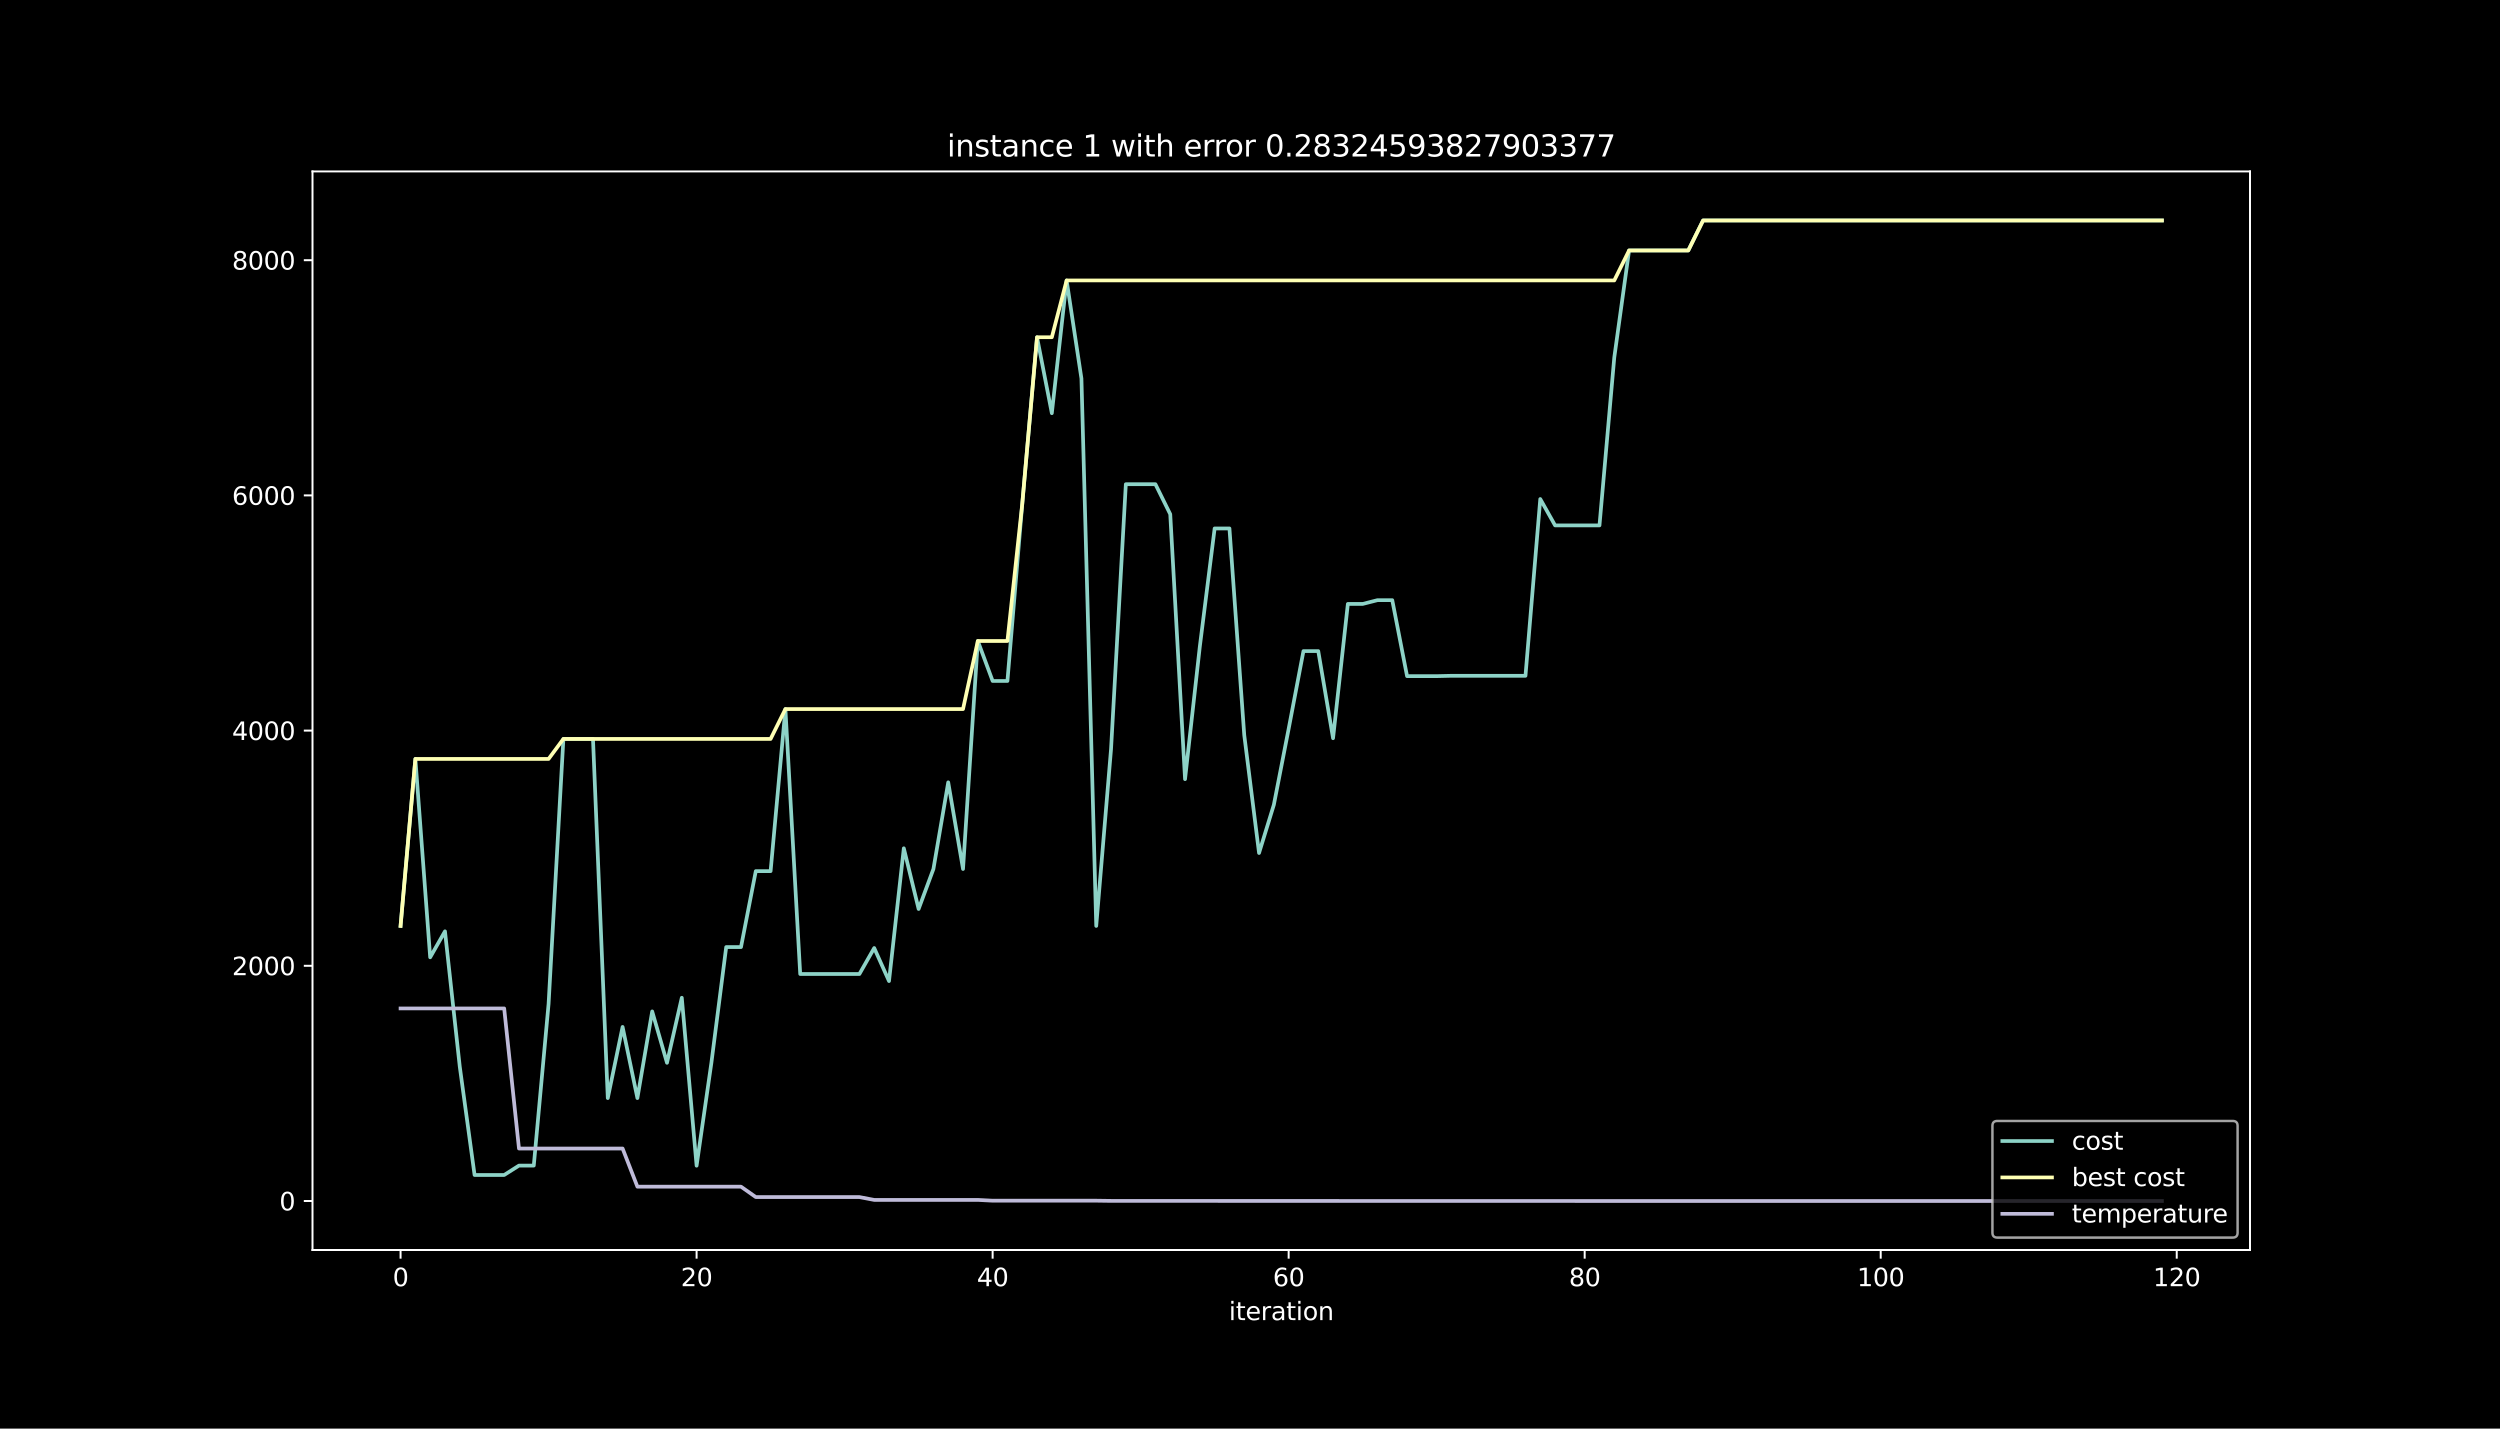 <?xml version="1.0" encoding="utf-8" standalone="no"?>
<!DOCTYPE svg PUBLIC "-//W3C//DTD SVG 1.1//EN"
  "http://www.w3.org/Graphics/SVG/1.1/DTD/svg11.dtd">
<svg height="576pt" version="1.1" viewBox="0 0 1008 576" width="1008pt" xmlns="http://www.w3.org/2000/svg" xmlns:xlink="http://www.w3.org/1999/xlink">
 <defs>
  <style type="text/css">*{stroke-linecap:butt;stroke-linejoin:round;}</style>
 </defs>
 <g id="figure_1">
  <g id="patch_1">
   <path d="M 0 576 
L 1008 576 
L 1008 0 
L 0 0 
z
"/>
  </g>
  <g id="axes_1">
   <g id="patch_2">
    <path d="M 126 504 
L 907.2 504 
L 907.2 69.12 
L 126 69.12 
z
"/>
   </g>
   <g id="matplotlib.axis_1">
    <g id="xtick_1">
     <g id="line2d_1">
      <defs>
       <path d="M 0 0 
L 0 3.5 
" id="m012b23f430" style="stroke:#ffffff;stroke-width:0.8;"/>
      </defs>
      <g>
       <use style="fill:#ffffff;stroke:#ffffff;stroke-width:0.8;" x="161.509" xlink:href="#m012b23f430" y="504"/>
      </g>
     </g>
     <g id="text_1">
      <!-- 0 -->
      <g style="fill:#ffffff;" transform="translate(158.328 518.598)scale(0.1 -0.1)">
       <defs>
        <path d="M 2034 4250 
Q 1547 4250 1301 3770 
Q 1056 3291 1056 2328 
Q 1056 1369 1301 889 
Q 1547 409 2034 409 
Q 2525 409 2770 889 
Q 3016 1369 3016 2328 
Q 3016 3291 2770 3770 
Q 2525 4250 2034 4250 
z
M 2034 4750 
Q 2819 4750 3233 4129 
Q 3647 3509 3647 2328 
Q 3647 1150 3233 529 
Q 2819 -91 2034 -91 
Q 1250 -91 836 529 
Q 422 1150 422 2328 
Q 422 3509 836 4129 
Q 1250 4750 2034 4750 
z
" id="DejaVuSans-30" transform="scale(0.016)"/>
       </defs>
       <use xlink:href="#DejaVuSans-30"/>
      </g>
     </g>
    </g>
    <g id="xtick_2">
     <g id="line2d_2">
      <g>
       <use style="fill:#ffffff;stroke:#ffffff;stroke-width:0.8;" x="280.867" xlink:href="#m012b23f430" y="504"/>
      </g>
     </g>
     <g id="text_2">
      <!-- 20 -->
      <g style="fill:#ffffff;" transform="translate(274.505 518.598)scale(0.1 -0.1)">
       <defs>
        <path d="M 1228 531 
L 3431 531 
L 3431 0 
L 469 0 
L 469 531 
Q 828 903 1448 1529 
Q 2069 2156 2228 2338 
Q 2531 2678 2651 2914 
Q 2772 3150 2772 3378 
Q 2772 3750 2511 3984 
Q 2250 4219 1831 4219 
Q 1534 4219 1204 4116 
Q 875 4013 500 3803 
L 500 4441 
Q 881 4594 1212 4672 
Q 1544 4750 1819 4750 
Q 2544 4750 2975 4387 
Q 3406 4025 3406 3419 
Q 3406 3131 3298 2873 
Q 3191 2616 2906 2266 
Q 2828 2175 2409 1742 
Q 1991 1309 1228 531 
z
" id="DejaVuSans-32" transform="scale(0.016)"/>
       </defs>
       <use xlink:href="#DejaVuSans-32"/>
       <use x="63.623" xlink:href="#DejaVuSans-30"/>
      </g>
     </g>
    </g>
    <g id="xtick_3">
     <g id="line2d_3">
      <g>
       <use style="fill:#ffffff;stroke:#ffffff;stroke-width:0.8;" x="400.226" xlink:href="#m012b23f430" y="504"/>
      </g>
     </g>
     <g id="text_3">
      <!-- 40 -->
      <g style="fill:#ffffff;" transform="translate(393.863 518.598)scale(0.1 -0.1)">
       <defs>
        <path d="M 2419 4116 
L 825 1625 
L 2419 1625 
L 2419 4116 
z
M 2253 4666 
L 3047 4666 
L 3047 1625 
L 3713 1625 
L 3713 1100 
L 3047 1100 
L 3047 0 
L 2419 0 
L 2419 1100 
L 313 1100 
L 313 1709 
L 2253 4666 
z
" id="DejaVuSans-34" transform="scale(0.016)"/>
       </defs>
       <use xlink:href="#DejaVuSans-34"/>
       <use x="63.623" xlink:href="#DejaVuSans-30"/>
      </g>
     </g>
    </g>
    <g id="xtick_4">
     <g id="line2d_4">
      <g>
       <use style="fill:#ffffff;stroke:#ffffff;stroke-width:0.8;" x="519.584" xlink:href="#m012b23f430" y="504"/>
      </g>
     </g>
     <g id="text_4">
      <!-- 60 -->
      <g style="fill:#ffffff;" transform="translate(513.221 518.598)scale(0.1 -0.1)">
       <defs>
        <path d="M 2113 2584 
Q 1688 2584 1439 2293 
Q 1191 2003 1191 1497 
Q 1191 994 1439 701 
Q 1688 409 2113 409 
Q 2538 409 2786 701 
Q 3034 994 3034 1497 
Q 3034 2003 2786 2293 
Q 2538 2584 2113 2584 
z
M 3366 4563 
L 3366 3988 
Q 3128 4100 2886 4159 
Q 2644 4219 2406 4219 
Q 1781 4219 1451 3797 
Q 1122 3375 1075 2522 
Q 1259 2794 1537 2939 
Q 1816 3084 2150 3084 
Q 2853 3084 3261 2657 
Q 3669 2231 3669 1497 
Q 3669 778 3244 343 
Q 2819 -91 2113 -91 
Q 1303 -91 875 529 
Q 447 1150 447 2328 
Q 447 3434 972 4092 
Q 1497 4750 2381 4750 
Q 2619 4750 2861 4703 
Q 3103 4656 3366 4563 
z
" id="DejaVuSans-36" transform="scale(0.016)"/>
       </defs>
       <use xlink:href="#DejaVuSans-36"/>
       <use x="63.623" xlink:href="#DejaVuSans-30"/>
      </g>
     </g>
    </g>
    <g id="xtick_5">
     <g id="line2d_5">
      <g>
       <use style="fill:#ffffff;stroke:#ffffff;stroke-width:0.8;" x="638.942" xlink:href="#m012b23f430" y="504"/>
      </g>
     </g>
     <g id="text_5">
      <!-- 80 -->
      <g style="fill:#ffffff;" transform="translate(632.58 518.598)scale(0.1 -0.1)">
       <defs>
        <path d="M 2034 2216 
Q 1584 2216 1326 1975 
Q 1069 1734 1069 1313 
Q 1069 891 1326 650 
Q 1584 409 2034 409 
Q 2484 409 2743 651 
Q 3003 894 3003 1313 
Q 3003 1734 2745 1975 
Q 2488 2216 2034 2216 
z
M 1403 2484 
Q 997 2584 770 2862 
Q 544 3141 544 3541 
Q 544 4100 942 4425 
Q 1341 4750 2034 4750 
Q 2731 4750 3128 4425 
Q 3525 4100 3525 3541 
Q 3525 3141 3298 2862 
Q 3072 2584 2669 2484 
Q 3125 2378 3379 2068 
Q 3634 1759 3634 1313 
Q 3634 634 3220 271 
Q 2806 -91 2034 -91 
Q 1263 -91 848 271 
Q 434 634 434 1313 
Q 434 1759 690 2068 
Q 947 2378 1403 2484 
z
M 1172 3481 
Q 1172 3119 1398 2916 
Q 1625 2713 2034 2713 
Q 2441 2713 2670 2916 
Q 2900 3119 2900 3481 
Q 2900 3844 2670 4047 
Q 2441 4250 2034 4250 
Q 1625 4250 1398 4047 
Q 1172 3844 1172 3481 
z
" id="DejaVuSans-38" transform="scale(0.016)"/>
       </defs>
       <use xlink:href="#DejaVuSans-38"/>
       <use x="63.623" xlink:href="#DejaVuSans-30"/>
      </g>
     </g>
    </g>
    <g id="xtick_6">
     <g id="line2d_6">
      <g>
       <use style="fill:#ffffff;stroke:#ffffff;stroke-width:0.8;" x="758.301" xlink:href="#m012b23f430" y="504"/>
      </g>
     </g>
     <g id="text_6">
      <!-- 100 -->
      <g style="fill:#ffffff;" transform="translate(748.757 518.598)scale(0.1 -0.1)">
       <defs>
        <path d="M 794 531 
L 1825 531 
L 1825 4091 
L 703 3866 
L 703 4441 
L 1819 4666 
L 2450 4666 
L 2450 531 
L 3481 531 
L 3481 0 
L 794 0 
L 794 531 
z
" id="DejaVuSans-31" transform="scale(0.016)"/>
       </defs>
       <use xlink:href="#DejaVuSans-31"/>
       <use x="63.623" xlink:href="#DejaVuSans-30"/>
       <use x="127.246" xlink:href="#DejaVuSans-30"/>
      </g>
     </g>
    </g>
    <g id="xtick_7">
     <g id="line2d_7">
      <g>
       <use style="fill:#ffffff;stroke:#ffffff;stroke-width:0.8;" x="877.659" xlink:href="#m012b23f430" y="504"/>
      </g>
     </g>
     <g id="text_7">
      <!-- 120 -->
      <g style="fill:#ffffff;" transform="translate(868.115 518.598)scale(0.1 -0.1)">
       <use xlink:href="#DejaVuSans-31"/>
       <use x="63.623" xlink:href="#DejaVuSans-32"/>
       <use x="127.246" xlink:href="#DejaVuSans-30"/>
      </g>
     </g>
    </g>
    <g id="text_8">
     <!-- iteration -->
     <g style="fill:#ffffff;" transform="translate(495.477 532.277)scale(0.1 -0.1)">
      <defs>
       <path d="M 603 3500 
L 1178 3500 
L 1178 0 
L 603 0 
L 603 3500 
z
M 603 4863 
L 1178 4863 
L 1178 4134 
L 603 4134 
L 603 4863 
z
" id="DejaVuSans-69" transform="scale(0.016)"/>
       <path d="M 1172 4494 
L 1172 3500 
L 2356 3500 
L 2356 3053 
L 1172 3053 
L 1172 1153 
Q 1172 725 1289 603 
Q 1406 481 1766 481 
L 2356 481 
L 2356 0 
L 1766 0 
Q 1100 0 847 248 
Q 594 497 594 1153 
L 594 3053 
L 172 3053 
L 172 3500 
L 594 3500 
L 594 4494 
L 1172 4494 
z
" id="DejaVuSans-74" transform="scale(0.016)"/>
       <path d="M 3597 1894 
L 3597 1613 
L 953 1613 
Q 991 1019 1311 708 
Q 1631 397 2203 397 
Q 2534 397 2845 478 
Q 3156 559 3463 722 
L 3463 178 
Q 3153 47 2828 -22 
Q 2503 -91 2169 -91 
Q 1331 -91 842 396 
Q 353 884 353 1716 
Q 353 2575 817 3079 
Q 1281 3584 2069 3584 
Q 2775 3584 3186 3129 
Q 3597 2675 3597 1894 
z
M 3022 2063 
Q 3016 2534 2758 2815 
Q 2500 3097 2075 3097 
Q 1594 3097 1305 2825 
Q 1016 2553 972 2059 
L 3022 2063 
z
" id="DejaVuSans-65" transform="scale(0.016)"/>
       <path d="M 2631 2963 
Q 2534 3019 2420 3045 
Q 2306 3072 2169 3072 
Q 1681 3072 1420 2755 
Q 1159 2438 1159 1844 
L 1159 0 
L 581 0 
L 581 3500 
L 1159 3500 
L 1159 2956 
Q 1341 3275 1631 3429 
Q 1922 3584 2338 3584 
Q 2397 3584 2469 3576 
Q 2541 3569 2628 3553 
L 2631 2963 
z
" id="DejaVuSans-72" transform="scale(0.016)"/>
       <path d="M 2194 1759 
Q 1497 1759 1228 1600 
Q 959 1441 959 1056 
Q 959 750 1161 570 
Q 1363 391 1709 391 
Q 2188 391 2477 730 
Q 2766 1069 2766 1631 
L 2766 1759 
L 2194 1759 
z
M 3341 1997 
L 3341 0 
L 2766 0 
L 2766 531 
Q 2569 213 2275 61 
Q 1981 -91 1556 -91 
Q 1019 -91 701 211 
Q 384 513 384 1019 
Q 384 1609 779 1909 
Q 1175 2209 1959 2209 
L 2766 2209 
L 2766 2266 
Q 2766 2663 2505 2880 
Q 2244 3097 1772 3097 
Q 1472 3097 1187 3025 
Q 903 2953 641 2809 
L 641 3341 
Q 956 3463 1253 3523 
Q 1550 3584 1831 3584 
Q 2591 3584 2966 3190 
Q 3341 2797 3341 1997 
z
" id="DejaVuSans-61" transform="scale(0.016)"/>
       <path d="M 1959 3097 
Q 1497 3097 1228 2736 
Q 959 2375 959 1747 
Q 959 1119 1226 758 
Q 1494 397 1959 397 
Q 2419 397 2687 759 
Q 2956 1122 2956 1747 
Q 2956 2369 2687 2733 
Q 2419 3097 1959 3097 
z
M 1959 3584 
Q 2709 3584 3137 3096 
Q 3566 2609 3566 1747 
Q 3566 888 3137 398 
Q 2709 -91 1959 -91 
Q 1206 -91 779 398 
Q 353 888 353 1747 
Q 353 2609 779 3096 
Q 1206 3584 1959 3584 
z
" id="DejaVuSans-6f" transform="scale(0.016)"/>
       <path d="M 3513 2113 
L 3513 0 
L 2938 0 
L 2938 2094 
Q 2938 2591 2744 2837 
Q 2550 3084 2163 3084 
Q 1697 3084 1428 2787 
Q 1159 2491 1159 1978 
L 1159 0 
L 581 0 
L 581 3500 
L 1159 3500 
L 1159 2956 
Q 1366 3272 1645 3428 
Q 1925 3584 2291 3584 
Q 2894 3584 3203 3211 
Q 3513 2838 3513 2113 
z
" id="DejaVuSans-6e" transform="scale(0.016)"/>
      </defs>
      <use xlink:href="#DejaVuSans-69"/>
      <use x="27.783" xlink:href="#DejaVuSans-74"/>
      <use x="66.992" xlink:href="#DejaVuSans-65"/>
      <use x="128.516" xlink:href="#DejaVuSans-72"/>
      <use x="169.629" xlink:href="#DejaVuSans-61"/>
      <use x="230.908" xlink:href="#DejaVuSans-74"/>
      <use x="270.117" xlink:href="#DejaVuSans-69"/>
      <use x="297.9" xlink:href="#DejaVuSans-6f"/>
      <use x="359.082" xlink:href="#DejaVuSans-6e"/>
     </g>
    </g>
   </g>
   <g id="matplotlib.axis_2">
    <g id="ytick_1">
     <g id="line2d_8">
      <defs>
       <path d="M 0 0 
L -3.5 0 
" id="mc5e098ff90" style="stroke:#ffffff;stroke-width:0.8;"/>
      </defs>
      <g>
       <use style="fill:#ffffff;stroke:#ffffff;stroke-width:0.8;" x="126" xlink:href="#mc5e098ff90" y="484.233"/>
      </g>
     </g>
     <g id="text_9">
      <!-- 0 -->
      <g style="fill:#ffffff;" transform="translate(112.638 488.032)scale(0.1 -0.1)">
       <use xlink:href="#DejaVuSans-30"/>
      </g>
     </g>
    </g>
    <g id="ytick_2">
     <g id="line2d_9">
      <g>
       <use style="fill:#ffffff;stroke:#ffffff;stroke-width:0.8;" x="126" xlink:href="#mc5e098ff90" y="389.403"/>
      </g>
     </g>
     <g id="text_10">
      <!-- 2000 -->
      <g style="fill:#ffffff;" transform="translate(93.55 393.202)scale(0.1 -0.1)">
       <use xlink:href="#DejaVuSans-32"/>
       <use x="63.623" xlink:href="#DejaVuSans-30"/>
       <use x="127.246" xlink:href="#DejaVuSans-30"/>
       <use x="190.869" xlink:href="#DejaVuSans-30"/>
      </g>
     </g>
    </g>
    <g id="ytick_3">
     <g id="line2d_10">
      <g>
       <use style="fill:#ffffff;stroke:#ffffff;stroke-width:0.8;" x="126" xlink:href="#mc5e098ff90" y="294.573"/>
      </g>
     </g>
     <g id="text_11">
      <!-- 4000 -->
      <g style="fill:#ffffff;" transform="translate(93.55 298.372)scale(0.1 -0.1)">
       <use xlink:href="#DejaVuSans-34"/>
       <use x="63.623" xlink:href="#DejaVuSans-30"/>
       <use x="127.246" xlink:href="#DejaVuSans-30"/>
       <use x="190.869" xlink:href="#DejaVuSans-30"/>
      </g>
     </g>
    </g>
    <g id="ytick_4">
     <g id="line2d_11">
      <g>
       <use style="fill:#ffffff;stroke:#ffffff;stroke-width:0.8;" x="126" xlink:href="#mc5e098ff90" y="199.743"/>
      </g>
     </g>
     <g id="text_12">
      <!-- 6000 -->
      <g style="fill:#ffffff;" transform="translate(93.55 203.543)scale(0.1 -0.1)">
       <use xlink:href="#DejaVuSans-36"/>
       <use x="63.623" xlink:href="#DejaVuSans-30"/>
       <use x="127.246" xlink:href="#DejaVuSans-30"/>
       <use x="190.869" xlink:href="#DejaVuSans-30"/>
      </g>
     </g>
    </g>
    <g id="ytick_5">
     <g id="line2d_12">
      <g>
       <use style="fill:#ffffff;stroke:#ffffff;stroke-width:0.8;" x="126" xlink:href="#mc5e098ff90" y="104.914"/>
      </g>
     </g>
     <g id="text_13">
      <!-- 8000 -->
      <g style="fill:#ffffff;" transform="translate(93.55 108.713)scale(0.1 -0.1)">
       <use xlink:href="#DejaVuSans-38"/>
       <use x="63.623" xlink:href="#DejaVuSans-30"/>
       <use x="127.246" xlink:href="#DejaVuSans-30"/>
       <use x="190.869" xlink:href="#DejaVuSans-30"/>
      </g>
     </g>
    </g>
   </g>
   <g id="line2d_13">
    <path clip-path="url(#p2abd50af32)" d="M 161.509 373.329 
L 167.477 306 
L 173.445 385.989 
L 179.413 375.51 
L 185.381 430.085 
L 191.349 473.754 
L 197.317 473.754 
L 203.284 473.754 
L 209.252 469.961 
L 215.22 469.961 
L 221.188 404.765 
L 227.156 297.94 
L 233.124 297.94 
L 239.092 297.94 
L 245.06 442.745 
L 251.028 414.059 
L 256.996 442.745 
L 262.964 407.8 
L 268.932 428.52 
L 274.899 402.3 
L 280.867 470.008 
L 286.835 428.52 
L 292.803 381.864 
L 298.771 381.864 
L 304.739 351.234 
L 310.707 351.234 
L 316.675 285.896 
L 322.643 392.722 
L 328.611 392.722 
L 334.579 392.722 
L 340.547 392.722 
L 346.514 392.722 
L 352.482 382.243 
L 358.45 395.567 
L 364.418 342.035 
L 370.386 366.502 
L 376.354 350.38 
L 382.322 315.436 
L 388.29 350.38 
L 394.258 258.443 
L 400.226 274.564 
L 406.194 274.564 
L 412.161 203.299 
L 418.129 135.97 
L 424.097 166.6 
L 430.065 113.069 
L 436.033 152.613 
L 442.001 373.329 
L 447.969 302.065 
L 453.937 195.239 
L 459.905 195.239 
L 465.873 195.239 
L 471.841 207.33 
L 477.809 314.155 
L 483.776 260.624 
L 489.744 213.067 
L 495.712 213.067 
L 501.68 296.375 
L 507.648 343.932 
L 513.616 324.492 
L 519.584 293.862 
L 525.552 262.521 
L 531.52 262.521 
L 537.488 297.655 
L 543.456 243.507 
L 549.424 243.507 
L 555.391 241.99 
L 561.359 241.99 
L 567.327 272.62 
L 573.295 272.62 
L 579.263 272.62 
L 585.231 272.478 
L 591.199 272.478 
L 597.167 272.478 
L 603.135 272.478 
L 609.103 272.478 
L 615.071 272.478 
L 621.039 201.213 
L 627.006 211.834 
L 632.974 211.834 
L 638.942 211.834 
L 644.91 211.834 
L 650.878 144.126 
L 656.846 100.978 
L 662.814 100.978 
L 668.782 100.978 
L 674.75 100.978 
L 680.718 100.978 
L 686.686 88.887 
L 692.653 88.887 
L 698.621 88.887 
L 704.589 88.887 
L 710.557 88.887 
L 716.525 88.887 
L 722.493 88.887 
L 728.461 88.887 
L 734.429 88.887 
L 740.397 88.887 
L 746.365 88.887 
L 752.333 88.887 
L 758.301 88.887 
L 764.268 88.887 
L 770.236 88.887 
L 776.204 88.887 
L 782.172 88.887 
L 788.14 88.887 
L 794.108 88.887 
L 800.076 88.887 
L 806.044 88.887 
L 812.012 88.887 
L 817.98 88.887 
L 823.948 88.887 
L 829.916 88.887 
L 835.883 88.887 
L 841.851 88.887 
L 847.819 88.887 
L 853.787 88.887 
L 859.755 88.887 
L 865.723 88.887 
L 871.691 88.887 
" style="fill:none;stroke:#8dd3c7;stroke-linecap:square;stroke-width:1.5;"/>
   </g>
   <g id="line2d_14">
    <path clip-path="url(#p2abd50af32)" d="M 161.509 373.329 
L 167.477 306 
L 173.445 306 
L 179.413 306 
L 185.381 306 
L 191.349 306 
L 197.317 306 
L 203.284 306 
L 209.252 306 
L 215.22 306 
L 221.188 306 
L 227.156 297.94 
L 233.124 297.94 
L 239.092 297.94 
L 245.06 297.94 
L 251.028 297.94 
L 256.996 297.94 
L 262.964 297.94 
L 268.932 297.94 
L 274.899 297.94 
L 280.867 297.94 
L 286.835 297.94 
L 292.803 297.94 
L 298.771 297.94 
L 304.739 297.94 
L 310.707 297.94 
L 316.675 285.896 
L 322.643 285.896 
L 328.611 285.896 
L 334.579 285.896 
L 340.547 285.896 
L 346.514 285.896 
L 352.482 285.896 
L 358.45 285.896 
L 364.418 285.896 
L 370.386 285.896 
L 376.354 285.896 
L 382.322 285.896 
L 388.29 285.896 
L 394.258 258.443 
L 400.226 258.443 
L 406.194 258.443 
L 412.161 203.299 
L 418.129 135.97 
L 424.097 135.97 
L 430.065 113.069 
L 436.033 113.069 
L 442.001 113.069 
L 447.969 113.069 
L 453.937 113.069 
L 459.905 113.069 
L 465.873 113.069 
L 471.841 113.069 
L 477.809 113.069 
L 483.776 113.069 
L 489.744 113.069 
L 495.712 113.069 
L 501.68 113.069 
L 507.648 113.069 
L 513.616 113.069 
L 519.584 113.069 
L 525.552 113.069 
L 531.52 113.069 
L 537.488 113.069 
L 543.456 113.069 
L 549.424 113.069 
L 555.391 113.069 
L 561.359 113.069 
L 567.327 113.069 
L 573.295 113.069 
L 579.263 113.069 
L 585.231 113.069 
L 591.199 113.069 
L 597.167 113.069 
L 603.135 113.069 
L 609.103 113.069 
L 615.071 113.069 
L 621.039 113.069 
L 627.006 113.069 
L 632.974 113.069 
L 638.942 113.069 
L 644.91 113.069 
L 650.878 113.069 
L 656.846 100.978 
L 662.814 100.978 
L 668.782 100.978 
L 674.75 100.978 
L 680.718 100.978 
L 686.686 88.887 
L 692.653 88.887 
L 698.621 88.887 
L 704.589 88.887 
L 710.557 88.887 
L 716.525 88.887 
L 722.493 88.887 
L 728.461 88.887 
L 734.429 88.887 
L 740.397 88.887 
L 746.365 88.887 
L 752.333 88.887 
L 758.301 88.887 
L 764.268 88.887 
L 770.236 88.887 
L 776.204 88.887 
L 782.172 88.887 
L 788.14 88.887 
L 794.108 88.887 
L 800.076 88.887 
L 806.044 88.887 
L 812.012 88.887 
L 817.98 88.887 
L 823.948 88.887 
L 829.916 88.887 
L 835.883 88.887 
L 841.851 88.887 
L 847.819 88.887 
L 853.787 88.887 
L 859.755 88.887 
L 865.723 88.887 
L 871.691 88.887 
" style="fill:none;stroke:#feffb3;stroke-linecap:square;stroke-width:1.5;"/>
   </g>
   <g id="line2d_15">
    <path clip-path="url(#p2abd50af32)" d="M 161.509 406.6 
L 167.477 406.6 
L 173.445 406.6 
L 179.413 406.6 
L 185.381 406.6 
L 191.349 406.6 
L 197.317 406.6 
L 203.284 406.6 
L 209.252 463.079 
L 215.22 463.079 
L 221.188 463.079 
L 227.156 463.079 
L 233.124 463.079 
L 239.092 463.079 
L 245.06 463.079 
L 251.028 463.079 
L 256.996 478.468 
L 262.964 478.468 
L 268.932 478.468 
L 274.899 478.468 
L 280.867 478.468 
L 286.835 478.468 
L 292.803 478.468 
L 298.771 478.468 
L 304.739 482.662 
L 310.707 482.662 
L 316.675 482.662 
L 322.643 482.662 
L 328.611 482.662 
L 334.579 482.662 
L 340.547 482.662 
L 346.514 482.662 
L 352.482 483.805 
L 358.45 483.805 
L 364.418 483.805 
L 370.386 483.805 
L 376.354 483.805 
L 382.322 483.805 
L 388.29 483.805 
L 394.258 483.805 
L 400.226 484.116 
L 406.194 484.116 
L 412.161 484.116 
L 418.129 484.116 
L 424.097 484.116 
L 430.065 484.116 
L 436.033 484.116 
L 442.001 484.116 
L 447.969 484.201 
L 453.937 484.201 
L 459.905 484.201 
L 465.873 484.201 
L 471.841 484.201 
L 477.809 484.201 
L 483.776 484.201 
L 489.744 484.201 
L 495.712 484.224 
L 501.68 484.224 
L 507.648 484.224 
L 513.616 484.224 
L 519.584 484.224 
L 525.552 484.224 
L 531.52 484.224 
L 537.488 484.224 
L 543.456 484.23 
L 549.424 484.23 
L 555.391 484.23 
L 561.359 484.23 
L 567.327 484.23 
L 573.295 484.23 
L 579.263 484.23 
L 585.231 484.23 
L 591.199 484.232 
L 597.167 484.232 
L 603.135 484.232 
L 609.103 484.232 
L 615.071 484.232 
L 621.039 484.232 
L 627.006 484.232 
L 632.974 484.232 
L 638.942 484.233 
L 644.91 484.233 
L 650.878 484.233 
L 656.846 484.233 
L 662.814 484.233 
L 668.782 484.233 
L 674.75 484.233 
L 680.718 484.233 
L 686.686 484.233 
L 692.653 484.233 
L 698.621 484.233 
L 704.589 484.233 
L 710.557 484.233 
L 716.525 484.233 
L 722.493 484.233 
L 728.461 484.233 
L 734.429 484.233 
L 740.397 484.233 
L 746.365 484.233 
L 752.333 484.233 
L 758.301 484.233 
L 764.268 484.233 
L 770.236 484.233 
L 776.204 484.233 
L 782.172 484.233 
L 788.14 484.233 
L 794.108 484.233 
L 800.076 484.233 
L 806.044 484.233 
L 812.012 484.233 
L 817.98 484.233 
L 823.948 484.233 
L 829.916 484.233 
L 835.883 484.233 
L 841.851 484.233 
L 847.819 484.233 
L 853.787 484.233 
L 859.755 484.233 
L 865.723 484.233 
L 871.691 484.233 
" style="fill:none;stroke:#bfbbd9;stroke-linecap:square;stroke-width:1.5;"/>
   </g>
   <g id="patch_3">
    <path d="M 126 504 
L 126 69.12 
" style="fill:none;stroke:#ffffff;stroke-linecap:square;stroke-linejoin:miter;stroke-width:0.8;"/>
   </g>
   <g id="patch_4">
    <path d="M 907.2 504 
L 907.2 69.12 
" style="fill:none;stroke:#ffffff;stroke-linecap:square;stroke-linejoin:miter;stroke-width:0.8;"/>
   </g>
   <g id="patch_5">
    <path d="M 126 504 
L 907.2 504 
" style="fill:none;stroke:#ffffff;stroke-linecap:square;stroke-linejoin:miter;stroke-width:0.8;"/>
   </g>
   <g id="patch_6">
    <path d="M 126 69.12 
L 907.2 69.12 
" style="fill:none;stroke:#ffffff;stroke-linecap:square;stroke-linejoin:miter;stroke-width:0.8;"/>
   </g>
   <g id="text_14">
    <!-- instance 1 with error 0.28324593827903377 -->
    <g style="fill:#ffffff;" transform="translate(381.864 63.12)scale(0.12 -0.12)">
     <defs>
      <path d="M 2834 3397 
L 2834 2853 
Q 2591 2978 2328 3040 
Q 2066 3103 1784 3103 
Q 1356 3103 1142 2972 
Q 928 2841 928 2578 
Q 928 2378 1081 2264 
Q 1234 2150 1697 2047 
L 1894 2003 
Q 2506 1872 2764 1633 
Q 3022 1394 3022 966 
Q 3022 478 2636 193 
Q 2250 -91 1575 -91 
Q 1294 -91 989 -36 
Q 684 19 347 128 
L 347 722 
Q 666 556 975 473 
Q 1284 391 1588 391 
Q 1994 391 2212 530 
Q 2431 669 2431 922 
Q 2431 1156 2273 1281 
Q 2116 1406 1581 1522 
L 1381 1569 
Q 847 1681 609 1914 
Q 372 2147 372 2553 
Q 372 3047 722 3315 
Q 1072 3584 1716 3584 
Q 2034 3584 2315 3537 
Q 2597 3491 2834 3397 
z
" id="DejaVuSans-73" transform="scale(0.016)"/>
      <path d="M 3122 3366 
L 3122 2828 
Q 2878 2963 2633 3030 
Q 2388 3097 2138 3097 
Q 1578 3097 1268 2742 
Q 959 2388 959 1747 
Q 959 1106 1268 751 
Q 1578 397 2138 397 
Q 2388 397 2633 464 
Q 2878 531 3122 666 
L 3122 134 
Q 2881 22 2623 -34 
Q 2366 -91 2075 -91 
Q 1284 -91 818 406 
Q 353 903 353 1747 
Q 353 2603 823 3093 
Q 1294 3584 2113 3584 
Q 2378 3584 2631 3529 
Q 2884 3475 3122 3366 
z
" id="DejaVuSans-63" transform="scale(0.016)"/>
      <path id="DejaVuSans-20" transform="scale(0.016)"/>
      <path d="M 269 3500 
L 844 3500 
L 1563 769 
L 2278 3500 
L 2956 3500 
L 3675 769 
L 4391 3500 
L 4966 3500 
L 4050 0 
L 3372 0 
L 2619 2869 
L 1863 0 
L 1184 0 
L 269 3500 
z
" id="DejaVuSans-77" transform="scale(0.016)"/>
      <path d="M 3513 2113 
L 3513 0 
L 2938 0 
L 2938 2094 
Q 2938 2591 2744 2837 
Q 2550 3084 2163 3084 
Q 1697 3084 1428 2787 
Q 1159 2491 1159 1978 
L 1159 0 
L 581 0 
L 581 4863 
L 1159 4863 
L 1159 2956 
Q 1366 3272 1645 3428 
Q 1925 3584 2291 3584 
Q 2894 3584 3203 3211 
Q 3513 2838 3513 2113 
z
" id="DejaVuSans-68" transform="scale(0.016)"/>
      <path d="M 684 794 
L 1344 794 
L 1344 0 
L 684 0 
L 684 794 
z
" id="DejaVuSans-2e" transform="scale(0.016)"/>
      <path d="M 2597 2516 
Q 3050 2419 3304 2112 
Q 3559 1806 3559 1356 
Q 3559 666 3084 287 
Q 2609 -91 1734 -91 
Q 1441 -91 1130 -33 
Q 819 25 488 141 
L 488 750 
Q 750 597 1062 519 
Q 1375 441 1716 441 
Q 2309 441 2620 675 
Q 2931 909 2931 1356 
Q 2931 1769 2642 2001 
Q 2353 2234 1838 2234 
L 1294 2234 
L 1294 2753 
L 1863 2753 
Q 2328 2753 2575 2939 
Q 2822 3125 2822 3475 
Q 2822 3834 2567 4026 
Q 2313 4219 1838 4219 
Q 1578 4219 1281 4162 
Q 984 4106 628 3988 
L 628 4550 
Q 988 4650 1302 4700 
Q 1616 4750 1894 4750 
Q 2613 4750 3031 4423 
Q 3450 4097 3450 3541 
Q 3450 3153 3228 2886 
Q 3006 2619 2597 2516 
z
" id="DejaVuSans-33" transform="scale(0.016)"/>
      <path d="M 691 4666 
L 3169 4666 
L 3169 4134 
L 1269 4134 
L 1269 2991 
Q 1406 3038 1543 3061 
Q 1681 3084 1819 3084 
Q 2600 3084 3056 2656 
Q 3513 2228 3513 1497 
Q 3513 744 3044 326 
Q 2575 -91 1722 -91 
Q 1428 -91 1123 -41 
Q 819 9 494 109 
L 494 744 
Q 775 591 1075 516 
Q 1375 441 1709 441 
Q 2250 441 2565 725 
Q 2881 1009 2881 1497 
Q 2881 1984 2565 2268 
Q 2250 2553 1709 2553 
Q 1456 2553 1204 2497 
Q 953 2441 691 2322 
L 691 4666 
z
" id="DejaVuSans-35" transform="scale(0.016)"/>
      <path d="M 703 97 
L 703 672 
Q 941 559 1184 500 
Q 1428 441 1663 441 
Q 2288 441 2617 861 
Q 2947 1281 2994 2138 
Q 2813 1869 2534 1725 
Q 2256 1581 1919 1581 
Q 1219 1581 811 2004 
Q 403 2428 403 3163 
Q 403 3881 828 4315 
Q 1253 4750 1959 4750 
Q 2769 4750 3195 4129 
Q 3622 3509 3622 2328 
Q 3622 1225 3098 567 
Q 2575 -91 1691 -91 
Q 1453 -91 1209 -44 
Q 966 3 703 97 
z
M 1959 2075 
Q 2384 2075 2632 2365 
Q 2881 2656 2881 3163 
Q 2881 3666 2632 3958 
Q 2384 4250 1959 4250 
Q 1534 4250 1286 3958 
Q 1038 3666 1038 3163 
Q 1038 2656 1286 2365 
Q 1534 2075 1959 2075 
z
" id="DejaVuSans-39" transform="scale(0.016)"/>
      <path d="M 525 4666 
L 3525 4666 
L 3525 4397 
L 1831 0 
L 1172 0 
L 2766 4134 
L 525 4134 
L 525 4666 
z
" id="DejaVuSans-37" transform="scale(0.016)"/>
     </defs>
     <use xlink:href="#DejaVuSans-69"/>
     <use x="27.783" xlink:href="#DejaVuSans-6e"/>
     <use x="91.162" xlink:href="#DejaVuSans-73"/>
     <use x="143.262" xlink:href="#DejaVuSans-74"/>
     <use x="182.471" xlink:href="#DejaVuSans-61"/>
     <use x="243.75" xlink:href="#DejaVuSans-6e"/>
     <use x="307.129" xlink:href="#DejaVuSans-63"/>
     <use x="362.109" xlink:href="#DejaVuSans-65"/>
     <use x="423.633" xlink:href="#DejaVuSans-20"/>
     <use x="455.42" xlink:href="#DejaVuSans-31"/>
     <use x="519.043" xlink:href="#DejaVuSans-20"/>
     <use x="550.83" xlink:href="#DejaVuSans-77"/>
     <use x="632.617" xlink:href="#DejaVuSans-69"/>
     <use x="660.4" xlink:href="#DejaVuSans-74"/>
     <use x="699.609" xlink:href="#DejaVuSans-68"/>
     <use x="762.988" xlink:href="#DejaVuSans-20"/>
     <use x="794.775" xlink:href="#DejaVuSans-65"/>
     <use x="856.299" xlink:href="#DejaVuSans-72"/>
     <use x="895.662" xlink:href="#DejaVuSans-72"/>
     <use x="934.525" xlink:href="#DejaVuSans-6f"/>
     <use x="995.707" xlink:href="#DejaVuSans-72"/>
     <use x="1036.82" xlink:href="#DejaVuSans-20"/>
     <use x="1068.607" xlink:href="#DejaVuSans-30"/>
     <use x="1132.23" xlink:href="#DejaVuSans-2e"/>
     <use x="1164.018" xlink:href="#DejaVuSans-32"/>
     <use x="1227.641" xlink:href="#DejaVuSans-38"/>
     <use x="1291.264" xlink:href="#DejaVuSans-33"/>
     <use x="1354.887" xlink:href="#DejaVuSans-32"/>
     <use x="1418.51" xlink:href="#DejaVuSans-34"/>
     <use x="1482.133" xlink:href="#DejaVuSans-35"/>
     <use x="1545.756" xlink:href="#DejaVuSans-39"/>
     <use x="1609.379" xlink:href="#DejaVuSans-33"/>
     <use x="1673.002" xlink:href="#DejaVuSans-38"/>
     <use x="1736.625" xlink:href="#DejaVuSans-32"/>
     <use x="1800.248" xlink:href="#DejaVuSans-37"/>
     <use x="1863.871" xlink:href="#DejaVuSans-39"/>
     <use x="1927.494" xlink:href="#DejaVuSans-30"/>
     <use x="1991.117" xlink:href="#DejaVuSans-33"/>
     <use x="2054.74" xlink:href="#DejaVuSans-33"/>
     <use x="2118.363" xlink:href="#DejaVuSans-37"/>
     <use x="2181.986" xlink:href="#DejaVuSans-37"/>
    </g>
   </g>
   <g id="legend_1">
    <g id="patch_7">
     <path d="M 805.348 499 
L 900.2 499 
Q 902.2 499 902.2 497 
L 902.2 453.966 
Q 902.2 451.966 900.2 451.966 
L 805.348 451.966 
Q 803.348 451.966 803.348 453.966 
L 803.348 497 
Q 803.348 499 805.348 499 
z
" style="opacity:0.8;stroke:#cccccc;stroke-linejoin:miter;"/>
    </g>
    <g id="line2d_16">
     <path d="M 807.348 460.064 
L 827.348 460.064 
" style="fill:none;stroke:#8dd3c7;stroke-linecap:square;stroke-width:1.5;"/>
    </g>
    <g id="line2d_17"/>
    <g id="text_15">
     <!-- cost -->
     <g style="fill:#ffffff;" transform="translate(835.348 463.564)scale(0.1 -0.1)">
      <use xlink:href="#DejaVuSans-63"/>
      <use x="54.98" xlink:href="#DejaVuSans-6f"/>
      <use x="116.162" xlink:href="#DejaVuSans-73"/>
      <use x="168.262" xlink:href="#DejaVuSans-74"/>
     </g>
    </g>
    <g id="line2d_18">
     <path d="M 807.348 474.742 
L 827.348 474.742 
" style="fill:none;stroke:#feffb3;stroke-linecap:square;stroke-width:1.5;"/>
    </g>
    <g id="line2d_19"/>
    <g id="text_16">
     <!-- best cost -->
     <g style="fill:#ffffff;" transform="translate(835.348 478.242)scale(0.1 -0.1)">
      <defs>
       <path d="M 3116 1747 
Q 3116 2381 2855 2742 
Q 2594 3103 2138 3103 
Q 1681 3103 1420 2742 
Q 1159 2381 1159 1747 
Q 1159 1113 1420 752 
Q 1681 391 2138 391 
Q 2594 391 2855 752 
Q 3116 1113 3116 1747 
z
M 1159 2969 
Q 1341 3281 1617 3432 
Q 1894 3584 2278 3584 
Q 2916 3584 3314 3078 
Q 3713 2572 3713 1747 
Q 3713 922 3314 415 
Q 2916 -91 2278 -91 
Q 1894 -91 1617 61 
Q 1341 213 1159 525 
L 1159 0 
L 581 0 
L 581 4863 
L 1159 4863 
L 1159 2969 
z
" id="DejaVuSans-62" transform="scale(0.016)"/>
      </defs>
      <use xlink:href="#DejaVuSans-62"/>
      <use x="63.477" xlink:href="#DejaVuSans-65"/>
      <use x="125" xlink:href="#DejaVuSans-73"/>
      <use x="177.1" xlink:href="#DejaVuSans-74"/>
      <use x="216.309" xlink:href="#DejaVuSans-20"/>
      <use x="248.096" xlink:href="#DejaVuSans-63"/>
      <use x="303.076" xlink:href="#DejaVuSans-6f"/>
      <use x="364.258" xlink:href="#DejaVuSans-73"/>
      <use x="416.357" xlink:href="#DejaVuSans-74"/>
     </g>
    </g>
    <g id="line2d_20">
     <path d="M 807.348 489.42 
L 827.348 489.42 
" style="fill:none;stroke:#bfbbd9;stroke-linecap:square;stroke-width:1.5;"/>
    </g>
    <g id="line2d_21"/>
    <g id="text_17">
     <!-- temperature -->
     <g style="fill:#ffffff;" transform="translate(835.348 492.92)scale(0.1 -0.1)">
      <defs>
       <path d="M 3328 2828 
Q 3544 3216 3844 3400 
Q 4144 3584 4550 3584 
Q 5097 3584 5394 3201 
Q 5691 2819 5691 2113 
L 5691 0 
L 5113 0 
L 5113 2094 
Q 5113 2597 4934 2840 
Q 4756 3084 4391 3084 
Q 3944 3084 3684 2787 
Q 3425 2491 3425 1978 
L 3425 0 
L 2847 0 
L 2847 2094 
Q 2847 2600 2669 2842 
Q 2491 3084 2119 3084 
Q 1678 3084 1418 2786 
Q 1159 2488 1159 1978 
L 1159 0 
L 581 0 
L 581 3500 
L 1159 3500 
L 1159 2956 
Q 1356 3278 1631 3431 
Q 1906 3584 2284 3584 
Q 2666 3584 2933 3390 
Q 3200 3197 3328 2828 
z
" id="DejaVuSans-6d" transform="scale(0.016)"/>
       <path d="M 1159 525 
L 1159 -1331 
L 581 -1331 
L 581 3500 
L 1159 3500 
L 1159 2969 
Q 1341 3281 1617 3432 
Q 1894 3584 2278 3584 
Q 2916 3584 3314 3078 
Q 3713 2572 3713 1747 
Q 3713 922 3314 415 
Q 2916 -91 2278 -91 
Q 1894 -91 1617 61 
Q 1341 213 1159 525 
z
M 3116 1747 
Q 3116 2381 2855 2742 
Q 2594 3103 2138 3103 
Q 1681 3103 1420 2742 
Q 1159 2381 1159 1747 
Q 1159 1113 1420 752 
Q 1681 391 2138 391 
Q 2594 391 2855 752 
Q 3116 1113 3116 1747 
z
" id="DejaVuSans-70" transform="scale(0.016)"/>
       <path d="M 544 1381 
L 544 3500 
L 1119 3500 
L 1119 1403 
Q 1119 906 1312 657 
Q 1506 409 1894 409 
Q 2359 409 2629 706 
Q 2900 1003 2900 1516 
L 2900 3500 
L 3475 3500 
L 3475 0 
L 2900 0 
L 2900 538 
Q 2691 219 2414 64 
Q 2138 -91 1772 -91 
Q 1169 -91 856 284 
Q 544 659 544 1381 
z
M 1991 3584 
L 1991 3584 
z
" id="DejaVuSans-75" transform="scale(0.016)"/>
      </defs>
      <use xlink:href="#DejaVuSans-74"/>
      <use x="39.209" xlink:href="#DejaVuSans-65"/>
      <use x="100.732" xlink:href="#DejaVuSans-6d"/>
      <use x="198.145" xlink:href="#DejaVuSans-70"/>
      <use x="261.621" xlink:href="#DejaVuSans-65"/>
      <use x="323.145" xlink:href="#DejaVuSans-72"/>
      <use x="364.258" xlink:href="#DejaVuSans-61"/>
      <use x="425.537" xlink:href="#DejaVuSans-74"/>
      <use x="464.746" xlink:href="#DejaVuSans-75"/>
      <use x="528.125" xlink:href="#DejaVuSans-72"/>
      <use x="566.988" xlink:href="#DejaVuSans-65"/>
     </g>
    </g>
   </g>
  </g>
 </g>
 <defs>
  <clipPath id="p2abd50af32">
   <rect height="434.88" width="781.2" x="126" y="69.12"/>
  </clipPath>
 </defs>
</svg>
